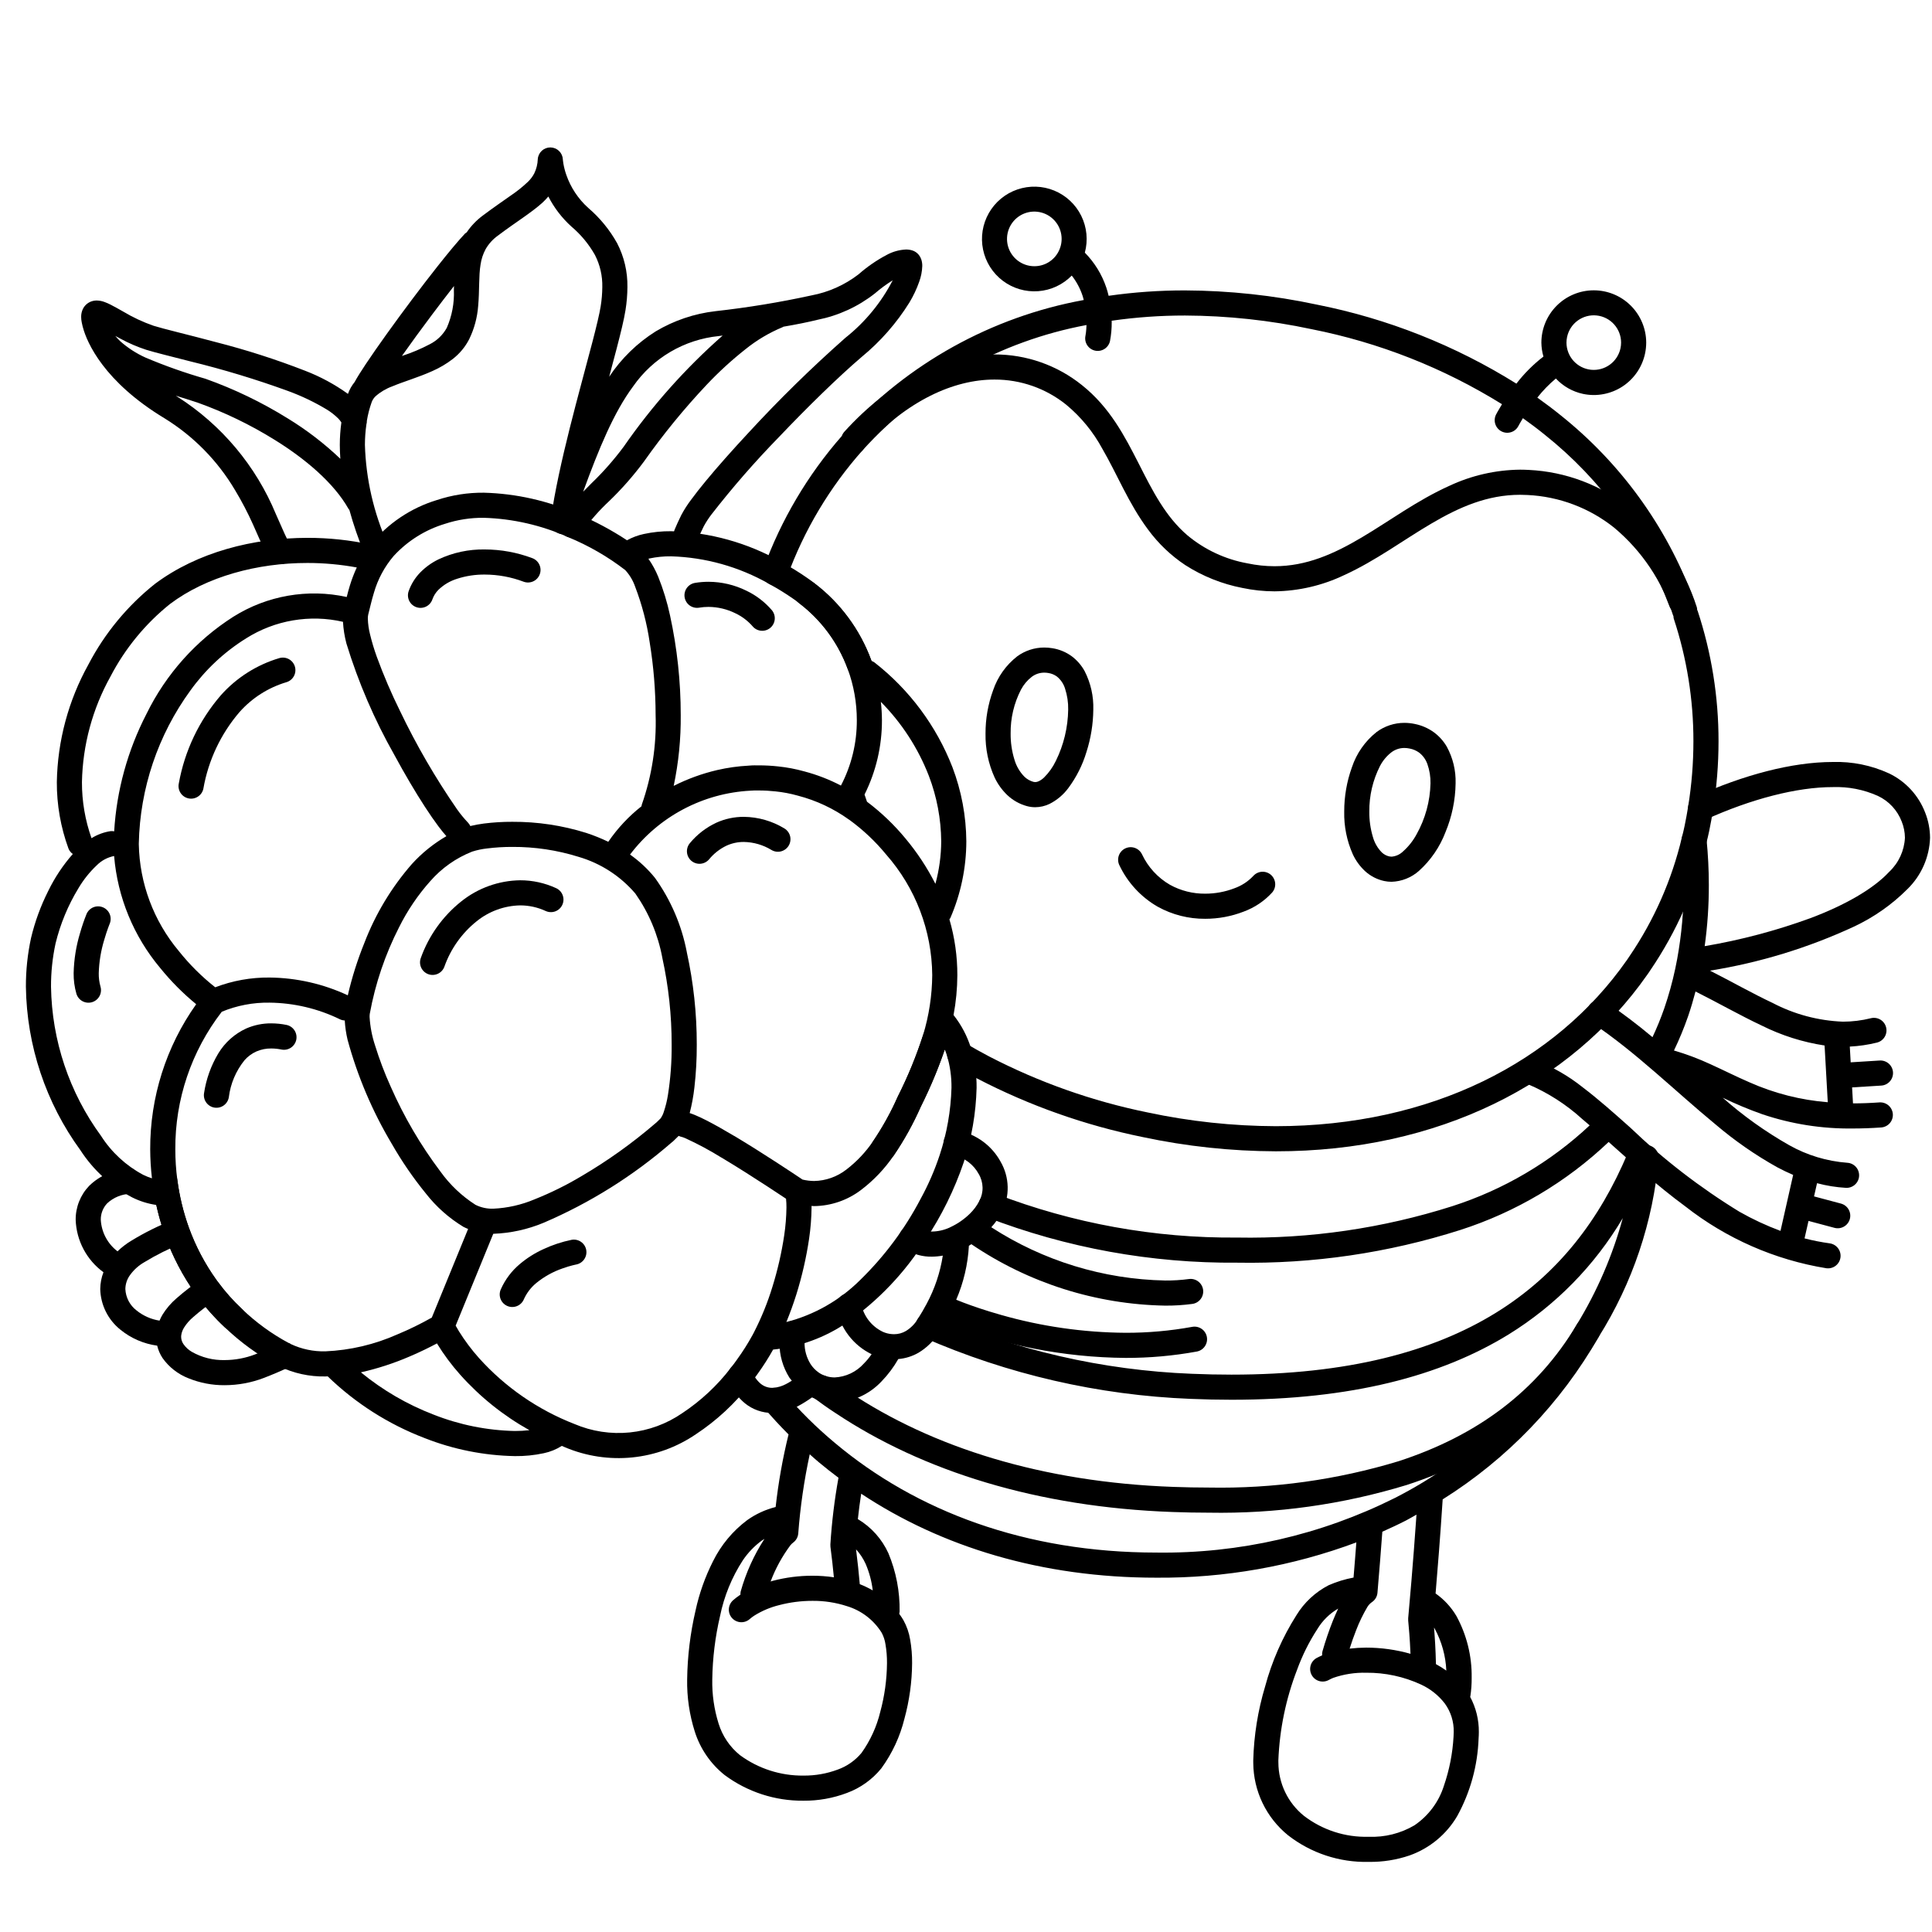 <svg width="200" height="200" viewBox="0 0 200 200" xmlns="http://www.w3.org/2000/svg"><g id="type=offer-personal, mode=dark"><g id="Layer 30"><path id="Vector" d="M92.535 119.595C93.61 118.01 94.54 116.33 95.313 114.577L95.309 114.585C96.394 112.433 97.309 110.199 98.044 107.904C98.142 107.574 98.106 107.218 97.942 106.915C97.778 106.611 97.501 106.385 97.17 106.287C96.84 106.188 96.484 106.225 96.181 106.388C95.877 106.552 95.652 106.83 95.553 107.16C94.851 109.338 93.98 111.457 92.947 113.499L92.944 113.507C92.236 115.114 91.385 116.655 90.401 118.109C90.304 118.25 90.235 118.408 90.198 118.574C90.162 118.741 90.158 118.913 90.188 119.081C90.218 119.25 90.281 119.41 90.373 119.554C90.465 119.698 90.585 119.822 90.725 119.919C90.865 120.017 91.023 120.086 91.19 120.123C91.357 120.159 91.529 120.162 91.697 120.132C91.865 120.102 92.026 120.039 92.169 119.947C92.313 119.855 92.437 119.736 92.535 119.596L92.535 119.595Z"/><path id="Vector_2" d="M165.003 136.634C164.855 136.549 164.692 136.495 164.523 136.473C164.353 136.451 164.181 136.463 164.017 136.508C163.852 136.553 163.697 136.63 163.562 136.734C163.427 136.838 163.314 136.968 163.229 137.117L163.229 137.116C158.833 144.812 152.283 151.054 144.385 155.075C136.728 158.902 128.267 160.838 119.708 160.722C106.162 160.719 94.852 156.44 86.434 149.376L86.43 149.373C84.516 147.776 82.742 146.019 81.127 144.12C80.903 143.859 80.585 143.698 80.242 143.671C79.9 143.644 79.56 143.755 79.299 143.978C79.037 144.2 78.874 144.518 78.846 144.861C78.818 145.203 78.927 145.543 79.148 145.806C79.939 146.734 80.766 147.629 81.63 148.493C81.022 150.965 80.576 153.475 80.294 156.005C79.237 156.271 78.24 156.731 77.352 157.362C75.853 158.484 74.639 159.944 73.81 161.623C72.99 163.243 72.381 164.962 71.999 166.738C71.456 169.072 71.166 171.458 71.134 173.854C71.103 175.686 71.37 177.511 71.925 179.257C72.485 181.028 73.56 182.592 75.011 183.75C77.369 185.502 80.235 186.436 83.172 186.409C84.713 186.422 86.244 186.148 87.685 185.602C89.073 185.089 90.297 184.213 91.231 183.065C92.358 181.518 93.173 179.767 93.63 177.908C94.14 176.039 94.406 174.111 94.421 172.173C94.428 171.357 94.361 170.542 94.22 169.738C94.106 169.025 93.867 168.338 93.515 167.707C93.382 167.481 93.237 167.267 93.088 167.061C93.108 166.988 93.121 166.914 93.128 166.839L93.128 166.839C93.162 164.762 92.766 162.7 91.964 160.784C91.294 159.314 90.192 158.084 88.805 157.257C88.906 156.34 89.019 155.455 89.15 154.629C97.448 160.123 107.81 163.325 119.708 163.322C126.773 163.376 133.789 162.137 140.409 159.668C140.364 160.257 140.319 160.824 140.276 161.366C140.221 162.064 140.169 162.712 140.118 163.309C139.233 163.474 138.369 163.74 137.544 164.102L137.537 164.105C136.167 164.813 135.017 165.882 134.211 167.198C132.759 169.486 131.663 171.981 130.96 174.599C130.216 177.078 129.804 179.645 129.736 182.232C129.736 182.325 129.736 182.422 129.738 182.525V182.516C129.75 183.949 130.079 185.362 130.701 186.653C131.322 187.944 132.222 189.082 133.335 189.985C135.714 191.838 138.661 192.812 141.676 192.742L141.709 192.742H141.712V192.742C143.143 192.761 144.567 192.535 145.922 192.073C147.993 191.338 149.739 189.895 150.85 187.999C152.209 185.529 152.967 182.775 153.064 179.958C153.081 179.731 153.089 179.509 153.089 179.29C153.099 178.025 152.79 176.776 152.191 175.661C152.195 175.645 152.206 175.633 152.209 175.616L152.208 175.616C152.306 174.972 152.353 174.32 152.347 173.668C152.378 171.44 151.833 169.242 150.766 167.286C150.222 166.364 149.487 165.569 148.611 164.955C148.813 162.579 149.095 159.059 149.346 155.214C156.026 151.025 161.569 145.252 165.486 138.408C165.571 138.26 165.625 138.097 165.647 137.927C165.669 137.758 165.657 137.586 165.612 137.421C165.567 137.257 165.49 137.102 165.386 136.967C165.282 136.832 165.152 136.719 165.003 136.634ZM91.121 177.225C90.753 178.747 90.096 180.184 89.186 181.458L89.184 181.461C88.537 182.242 87.692 182.836 86.737 183.181C85.598 183.608 84.389 183.821 83.172 183.809C80.812 183.834 78.507 183.092 76.604 181.695C75.555 180.849 74.783 179.708 74.387 178.42C73.924 176.943 73.704 175.401 73.734 173.854C73.766 171.649 74.035 169.454 74.536 167.306C74.954 165.245 75.756 163.281 76.901 161.517C77.433 160.73 78.096 160.04 78.862 159.478C78.951 159.415 79.045 159.362 79.137 159.303C78.046 160.983 77.217 162.818 76.676 164.747C76.652 164.857 76.643 164.969 76.649 165.081C76.638 165.089 76.625 165.095 76.614 165.102L76.607 165.107C76.354 165.276 76.112 165.461 75.883 165.662C75.756 165.776 75.652 165.913 75.578 166.067C75.503 166.221 75.46 166.387 75.45 166.558C75.441 166.728 75.464 166.899 75.52 167.06C75.577 167.222 75.664 167.37 75.778 167.498C75.891 167.625 76.029 167.729 76.183 167.803C76.336 167.877 76.503 167.921 76.674 167.931C76.844 167.94 77.015 167.916 77.176 167.86C77.337 167.804 77.486 167.717 77.613 167.603C77.756 167.479 77.907 167.365 78.065 167.261C78.865 166.757 79.741 166.386 80.659 166.161C81.782 165.867 82.938 165.719 84.098 165.719C85.308 165.707 86.511 165.891 87.662 166.264C89.165 166.713 90.451 167.698 91.278 169.032L91.281 169.038C91.473 169.405 91.603 169.802 91.663 170.212C91.775 170.86 91.827 171.516 91.821 172.173C91.805 173.88 91.57 175.578 91.121 177.225ZM90.347 164.636C89.916 164.389 89.467 164.174 89.004 163.992C88.908 162.853 88.775 161.643 88.618 160.388C89.022 160.83 89.355 161.333 89.605 161.877C89.984 162.756 90.234 163.685 90.347 164.636ZM85.96 159.878L85.968 160.132C86.113 161.235 86.226 162.275 86.323 163.281C85.587 163.172 84.843 163.118 84.098 163.119C82.713 163.118 81.333 163.296 79.992 163.648C79.918 163.668 79.848 163.693 79.774 163.714C80.277 162.375 80.967 161.113 81.822 159.966C81.914 159.852 82.02 159.751 82.138 159.664C82.281 159.553 82.399 159.413 82.484 159.254C82.57 159.095 82.621 158.92 82.635 158.74C82.843 155.986 83.24 153.25 83.823 150.55C84.135 150.825 84.444 151.102 84.764 151.369C85.424 151.923 86.106 152.456 86.799 152.976C86.386 155.259 86.106 157.563 85.96 159.878H85.96ZM150.471 179.768C150.375 181.506 150.038 183.224 149.471 184.87C148.944 186.539 147.867 187.98 146.416 188.96C144.991 189.797 143.356 190.207 141.705 190.142L141.677 190.142C139.264 190.211 136.901 189.446 134.986 187.977C134.162 187.313 133.497 186.475 133.039 185.522C132.581 184.569 132.341 183.525 132.338 182.468V182.458L132.335 182.232C132.461 179.021 133.115 175.852 134.273 172.854C134.808 171.38 135.509 169.972 136.363 168.657C136.894 167.774 137.639 167.038 138.529 166.519C138.335 166.932 138.149 167.354 137.971 167.797L137.97 167.8C137.581 168.777 137.218 169.841 136.9 170.948C136.866 171.084 136.855 171.225 136.866 171.364C136.669 171.451 136.472 171.538 136.298 171.635C136.148 171.718 136.016 171.829 135.909 171.963C135.802 172.096 135.723 172.25 135.676 172.414C135.629 172.578 135.614 172.75 135.633 172.92C135.653 173.09 135.705 173.254 135.788 173.404C135.871 173.554 135.983 173.685 136.117 173.792C136.25 173.898 136.404 173.977 136.568 174.024C136.733 174.071 136.905 174.085 137.075 174.065C137.245 174.046 137.409 173.993 137.558 173.909C137.708 173.827 137.862 173.754 138.02 173.69C139.114 173.312 140.267 173.133 141.424 173.161C143.387 173.143 145.329 173.562 147.111 174.387L147.114 174.389C148.079 174.834 148.921 175.507 149.569 176.349C150.188 177.203 150.511 178.236 150.489 179.29C150.489 179.445 150.483 179.604 150.471 179.768H150.471ZM149.723 172.94C149.379 172.695 149.02 172.471 148.648 172.27C148.617 170.758 148.528 169.42 148.452 168.492C148.47 168.522 148.493 168.55 148.511 168.58C149.243 169.922 149.657 171.413 149.723 172.94H149.723ZM145.775 167.515L145.776 167.764C145.832 168.323 145.948 169.613 146.014 171.2C144.52 170.777 142.976 170.562 141.424 170.561C140.852 170.564 140.281 170.599 139.713 170.665C139.926 170.002 140.149 169.356 140.385 168.763C140.707 167.925 141.098 167.116 141.555 166.344C141.679 166.145 141.842 165.974 142.036 165.842C142.195 165.733 142.327 165.59 142.424 165.424C142.52 165.258 142.579 165.072 142.595 164.881C142.674 163.962 142.767 162.843 142.868 161.571C142.942 160.643 143.02 159.624 143.098 158.563C143.936 158.189 144.765 157.803 145.572 157.388C145.935 157.202 146.277 156.989 146.634 156.795C146.27 162.043 145.877 166.407 145.775 167.515H145.775Z"/><path id="Vector_3" d="M84.766 151.371L84.764 151.369L84.762 151.368L84.766 151.371Z"/><path id="Vector_4" d="M93.514 167.706L93.515 167.708L93.518 167.712L93.514 167.706Z"/><path id="Vector_5" d="M91.233 183.064L91.231 183.065L91.231 183.067L91.233 183.064Z"/><path id="Vector_6" d="M165.475 138.427C169.002 132.827 171.138 126.465 171.706 119.872C171.716 119.527 171.589 119.192 171.352 118.942C171.116 118.691 170.79 118.544 170.445 118.534C169.724 118.62 169.045 118.919 168.494 119.392C165.596 126.253 161.314 131.918 154.806 135.928C148.297 139.934 139.489 142.301 127.486 142.302C126.154 142.302 124.783 142.273 123.373 142.214C114.149 141.852 105.074 139.765 96.618 136.061C96.462 135.992 96.293 135.954 96.121 135.95C95.95 135.946 95.78 135.976 95.62 136.038C95.46 136.101 95.314 136.194 95.191 136.312C95.067 136.431 94.969 136.573 94.9 136.73C94.832 136.887 94.795 137.056 94.792 137.228C94.789 137.399 94.82 137.569 94.883 137.729C94.946 137.888 95.04 138.033 95.16 138.156C95.279 138.279 95.422 138.377 95.579 138.445C104.329 142.277 113.719 144.436 123.264 144.811C124.71 144.872 126.117 144.902 127.486 144.902C139.82 144.903 149.145 142.465 156.169 138.142C161.026 135.144 165.082 131.011 167.989 126.098C166.934 129.966 165.339 133.665 163.248 137.086L163.241 137.098C159.086 144.068 152.872 148.623 144.807 151.256C138.434 153.193 131.797 154.117 125.137 153.992C123.936 153.992 122.716 153.969 121.477 153.923C107.927 153.441 96.506 149.845 87.88 144.081L87.866 144.071C87.16 143.614 86.472 143.12 85.792 142.617C85.654 142.515 85.499 142.442 85.333 142.401C85.167 142.359 84.995 142.351 84.826 142.377C84.657 142.402 84.495 142.46 84.349 142.548C84.203 142.636 84.075 142.752 83.974 142.889C83.872 143.026 83.799 143.182 83.757 143.348C83.716 143.514 83.708 143.686 83.733 143.855C83.758 144.023 83.817 144.186 83.905 144.332C83.993 144.478 84.109 144.606 84.246 144.707L84.246 144.707C84.941 145.222 85.668 145.744 86.436 146.243L86.436 146.243L86.445 146.248L86.451 146.253V146.252C95.544 152.323 107.438 156.024 121.382 156.522C122.651 156.568 123.903 156.592 125.137 156.592C132.071 156.717 138.98 155.751 145.613 153.728C154.141 150.962 160.985 145.982 165.468 138.439L165.47 138.437L165.476 138.427L165.475 138.427Z"/><path id="Vector_7" d="M197.476 92.019C198.904 90.618 199.735 88.72 199.798 86.72C199.792 85.827 199.62 84.942 199.29 84.112C198.607 82.336 197.272 80.889 195.557 80.065C193.734 79.227 191.741 78.821 189.736 78.88C185.473 78.886 180.458 80.235 175.512 82.468C175.356 82.538 175.216 82.638 175.099 82.763C174.982 82.888 174.891 83.034 174.831 83.194C174.77 83.354 174.742 83.524 174.747 83.695C174.753 83.865 174.792 84.033 174.862 84.189C174.933 84.345 175.033 84.485 175.158 84.602C175.283 84.718 175.429 84.809 175.589 84.87C175.749 84.93 175.919 84.958 176.09 84.952C176.261 84.947 176.429 84.907 176.584 84.837L176.584 84.837C181.273 82.709 186.027 81.474 189.736 81.48C191.338 81.423 192.931 81.735 194.394 82.39C195.532 82.923 196.418 83.877 196.866 85.05C197.08 85.582 197.192 86.148 197.198 86.72C197.134 88.061 196.552 89.325 195.575 90.245C193.929 92.023 190.983 93.709 187.383 95.058C183.839 96.349 180.186 97.315 176.468 97.946C176.759 95.847 176.902 93.731 176.898 91.612C176.898 90.037 176.815 88.465 176.662 86.887C176.646 86.717 176.596 86.552 176.516 86.401C176.435 86.251 176.326 86.118 176.194 86.009C176.063 85.901 175.911 85.819 175.747 85.769C175.584 85.72 175.413 85.702 175.243 85.719C175.073 85.735 174.908 85.785 174.757 85.865C174.607 85.946 174.473 86.055 174.365 86.187C174.256 86.319 174.175 86.47 174.125 86.634C174.075 86.797 174.058 86.968 174.075 87.138L174.074 87.138C174.22 88.64 174.298 90.127 174.298 91.612C174.309 94.184 174.082 96.752 173.62 99.283L173.619 99.285C173.557 99.623 173.49 99.956 173.42 100.286C173.126 101.669 172.748 103.032 172.289 104.369L172.288 104.372C171.933 105.391 171.525 106.391 171.066 107.367C169.538 106.083 167.946 104.877 166.297 103.753C166.01 103.561 165.659 103.491 165.321 103.557C164.983 103.624 164.685 103.822 164.493 104.109C164.301 104.395 164.23 104.746 164.297 105.084C164.364 105.423 164.562 105.721 164.848 105.913L164.848 105.913C169.329 108.913 173.417 112.962 177.58 116.39C179.567 118.083 181.716 119.576 183.997 120.845C184.532 121.13 185.076 121.39 185.627 121.627L184.317 127.421C182.85 126.875 181.43 126.214 180.07 125.442C175.998 122.95 172.206 120.027 168.76 116.723C167.069 115.215 165.453 113.779 163.853 112.567C162.389 111.393 160.753 110.451 159.003 109.773C158.678 109.661 158.322 109.681 158.012 109.831C157.702 109.98 157.464 110.247 157.351 110.571C157.237 110.896 157.256 111.252 157.404 111.562C157.553 111.872 157.818 112.111 158.142 112.226C160.219 113.103 162.132 114.328 163.798 115.847C164.05 116.056 164.307 116.279 164.563 116.498C160.498 120.306 155.638 123.164 150.334 124.866C143.142 127.152 135.624 128.249 128.078 128.112C119.537 128.186 111.058 126.649 103.085 123.584C102.933 123.524 102.771 123.493 102.608 123.493H102.598C102.295 123.492 102.001 123.597 101.767 123.791C101.534 123.984 101.375 124.253 101.32 124.551C101.264 124.849 101.315 125.157 101.463 125.422C101.611 125.686 101.848 125.89 102.131 125.999L102.13 126.002C110.407 129.188 119.21 130.786 128.078 130.712C135.909 130.849 143.709 129.706 151.171 127.327C156.909 125.482 162.157 122.368 166.526 118.216C168.912 120.34 171.519 122.718 174.458 124.882C178.707 128.216 183.73 130.42 189.061 131.288C189.402 131.334 189.748 131.243 190.022 131.035C190.296 130.827 190.477 130.518 190.524 130.177C190.571 129.836 190.481 129.49 190.273 129.216C190.065 128.941 189.757 128.76 189.416 128.712C188.537 128.59 187.666 128.418 186.806 128.198L187.216 126.389L189.903 127.106C190.068 127.15 190.24 127.161 190.41 127.139C190.579 127.116 190.742 127.061 190.89 126.975C191.038 126.89 191.168 126.776 191.272 126.64C191.376 126.505 191.452 126.35 191.496 126.185C191.54 126.02 191.551 125.848 191.528 125.678C191.506 125.509 191.45 125.346 191.364 125.198C191.279 125.05 191.165 124.921 191.029 124.817C190.893 124.713 190.739 124.637 190.573 124.593L187.789 123.851L188.099 122.483C189.075 122.745 190.075 122.906 191.084 122.965C191.428 122.984 191.766 122.865 192.023 122.635C192.28 122.405 192.435 122.082 192.453 121.738C192.472 121.394 192.354 121.056 192.124 120.8C191.894 120.543 191.571 120.388 191.227 120.369C189.114 120.21 187.062 119.589 185.217 118.549C182.758 117.155 180.452 115.508 178.336 113.634C179.668 114.281 181.035 114.852 182.43 115.345C185.453 116.365 188.628 116.864 191.818 116.821C192.741 116.821 193.715 116.787 194.747 116.714C195.09 116.688 195.408 116.527 195.633 116.267C195.857 116.007 195.97 115.669 195.946 115.326C195.921 114.983 195.762 114.664 195.504 114.438C195.245 114.212 194.907 114.098 194.564 114.12C193.59 114.189 192.679 114.221 191.821 114.221L191.728 112.568L194.737 112.38C194.908 112.371 195.076 112.328 195.23 112.253C195.385 112.179 195.523 112.074 195.637 111.946C195.751 111.818 195.838 111.668 195.894 111.506C195.95 111.344 195.973 111.172 195.963 111.001C195.952 110.83 195.908 110.662 195.832 110.509C195.756 110.355 195.651 110.217 195.522 110.104C195.393 109.991 195.242 109.905 195.08 109.85C194.917 109.795 194.745 109.773 194.574 109.785L191.582 109.972L191.491 108.342C192.438 108.295 193.379 108.157 194.3 107.929C194.635 107.846 194.923 107.634 195.101 107.339C195.279 107.044 195.333 106.69 195.25 106.355C195.168 106.02 194.956 105.732 194.66 105.554C194.365 105.376 194.011 105.322 193.677 105.405C192.731 105.642 191.759 105.762 190.784 105.763C188.236 105.666 185.743 105.002 183.486 103.817C181.442 102.859 179.317 101.648 177.016 100.481C182.163 99.655 187.172 98.124 191.902 95.932C193.975 94.964 195.861 93.639 197.476 92.019ZM188.88 108.23L189.21 114.103C186.413 113.88 183.674 113.183 181.11 112.043C179.726 111.445 178.425 110.784 177.054 110.162C175.836 109.598 174.577 109.125 173.288 108.748C173.841 107.599 174.328 106.42 174.747 105.216C175.036 104.376 175.288 103.514 175.519 102.64C177.86 103.812 180.098 105.096 182.38 106.17C184.426 107.191 186.62 107.886 188.88 108.23V108.23Z"/><path id="Vector_8" d="M174.748 105.214L174.747 105.216V105.217L174.748 105.214Z"/><path id="Vector_9" d="M159.678 34.356V34.355L159.679 34.352L159.678 34.356Z"/><path id="Vector_10" d="M175.25 61.838C172.47 54.431 167.736 47.915 161.55 42.982C160.777 42.356 159.972 41.75 159.144 41.16C159.714 40.437 160.357 39.775 161.063 39.184C161.816 39.991 162.798 40.547 163.878 40.777C164.575 40.923 165.294 40.931 165.995 40.799C166.695 40.667 167.362 40.399 167.959 40.009C168.555 39.619 169.069 39.115 169.47 38.527C169.872 37.938 170.153 37.276 170.299 36.578L170.299 36.577C170.376 36.21 170.414 35.837 170.415 35.462C170.41 34.026 169.835 32.65 168.817 31.636C167.799 30.622 166.421 30.053 164.984 30.054C163.547 30.055 162.17 30.626 161.153 31.642C160.137 32.657 159.564 34.034 159.562 35.471C159.568 35.959 159.64 36.444 159.777 36.912C158.726 37.72 157.784 38.662 156.976 39.714C150.639 35.755 143.635 32.981 136.305 31.53C131.824 30.573 127.256 30.082 122.674 30.063C120.027 30.06 117.384 30.246 114.764 30.621C114.697 30.343 114.623 30.063 114.527 29.776C114.071 28.415 113.31 27.177 112.303 26.154C112.646 24.882 112.515 23.528 111.933 22.346C111.351 21.164 110.358 20.235 109.14 19.732C107.922 19.229 106.562 19.188 105.316 19.615C104.069 20.042 103.021 20.909 102.368 22.053C101.714 23.198 101.5 24.541 101.765 25.831C102.031 27.122 102.757 28.272 103.809 29.065C104.861 29.859 106.166 30.242 107.48 30.143C108.794 30.044 110.027 29.469 110.948 28.527C111.435 29.149 111.811 29.85 112.061 30.599C112.113 30.753 112.149 30.905 112.189 31.057C102.635 32.802 93.921 37.645 87.395 44.839C87.281 44.966 87.193 45.114 87.137 45.276C87.08 45.437 87.056 45.607 87.066 45.778C87.075 45.948 87.118 46.115 87.192 46.269C87.266 46.423 87.37 46.561 87.497 46.675C87.624 46.788 87.772 46.876 87.934 46.933C88.095 46.989 88.265 47.013 88.436 47.004C88.606 46.994 88.773 46.951 88.927 46.877C89.081 46.803 89.219 46.7 89.333 46.573L89.332 46.572C95.427 39.852 103.555 35.312 112.473 33.647C112.462 33.946 112.443 34.214 112.42 34.4C112.404 34.527 112.389 34.624 112.378 34.685L112.367 34.749L112.364 34.759L112.366 34.759C112.295 35.096 112.36 35.446 112.547 35.735C112.734 36.023 113.028 36.225 113.364 36.298C113.7 36.37 114.051 36.306 114.34 36.12C114.629 35.934 114.833 35.641 114.907 35.305C115.031 34.65 115.091 33.983 115.084 33.316C115.084 33.281 115.081 33.239 115.08 33.202C117.595 32.841 120.133 32.661 122.674 32.663C127.077 32.682 131.466 33.155 135.772 34.075C142.758 35.455 149.437 38.087 155.486 41.844C155.104 42.465 154.889 42.878 154.876 42.901C154.798 43.053 154.75 43.218 154.735 43.389C154.72 43.559 154.739 43.73 154.791 43.893C154.843 44.056 154.926 44.207 155.036 44.337C155.146 44.468 155.28 44.576 155.432 44.654C155.584 44.733 155.749 44.781 155.919 44.796C156.09 44.81 156.261 44.791 156.424 44.739C156.587 44.688 156.738 44.605 156.868 44.495C156.999 44.384 157.106 44.25 157.185 44.098L157.187 44.093C157.21 44.048 157.376 43.74 157.651 43.289C158.43 43.845 159.187 44.414 159.914 45.003C165.737 49.641 170.194 55.771 172.811 62.741C172.931 63.064 173.174 63.327 173.488 63.471C173.801 63.615 174.159 63.629 174.482 63.509C174.805 63.389 175.068 63.146 175.212 62.833C175.356 62.519 175.37 62.162 175.25 61.838L175.25 61.838ZM162.222 34.892L162.223 34.888C162.366 34.204 162.758 33.598 163.322 33.186C163.886 32.774 164.583 32.585 165.278 32.657C165.973 32.728 166.616 33.054 167.085 33.572C167.553 34.091 167.813 34.764 167.815 35.462C167.815 35.659 167.794 35.855 167.754 36.047C167.61 36.731 167.218 37.337 166.654 37.748C166.09 38.16 165.393 38.348 164.698 38.277C164.003 38.205 163.36 37.879 162.891 37.361C162.423 36.843 162.163 36.169 162.161 35.471C162.161 35.276 162.182 35.082 162.222 34.892ZM107.07 27.558C106.453 27.558 105.853 27.355 105.361 26.982C104.87 26.608 104.514 26.084 104.348 25.489C104.183 24.894 104.217 24.261 104.445 23.687C104.673 23.113 105.082 22.63 105.611 22.311C106.139 21.992 106.758 21.854 107.372 21.92C107.986 21.985 108.561 22.25 109.011 22.673C109.46 23.096 109.759 23.655 109.861 24.264C109.963 24.873 109.862 25.499 109.575 26.046C109.338 26.504 108.978 26.888 108.536 27.155C108.094 27.422 107.587 27.561 107.07 27.558Z"/><path id="Vector_11" d="M175.733 63.215C175.724 63.188 175.703 63.17 175.692 63.144C175.69 63.047 175.677 62.951 175.653 62.857L175.653 62.857C174.366 58.853 171.967 55.299 168.737 52.606C165.751 50.217 162.087 48.831 158.268 48.646C157.963 48.629 157.662 48.621 157.364 48.62C154.827 48.647 152.326 49.218 150.03 50.296C146.72 51.785 143.851 53.929 140.966 55.635C138.074 57.35 135.232 58.616 131.94 58.615C131.001 58.613 130.065 58.514 129.146 58.319C126.851 57.907 124.704 56.904 122.914 55.411C120.66 53.479 119.321 50.835 117.883 47.998C116.444 45.181 114.896 42.166 111.994 39.861C109.43 37.803 106.239 36.685 102.951 36.692C97.724 36.696 92.208 39.392 87.406 44.694C87.291 44.822 87.202 44.97 87.145 45.132C83.611 49.163 80.858 53.818 79.027 58.857C78.974 58.999 78.948 59.15 78.948 59.302V59.312C78.946 59.618 79.053 59.915 79.25 60.15C79.446 60.384 79.72 60.542 80.021 60.593C80.323 60.645 80.633 60.589 80.897 60.433C81.16 60.278 81.36 60.034 81.461 59.745L81.469 59.748C83.228 54.896 85.897 50.424 89.332 46.572C89.418 46.468 89.487 46.35 89.537 46.224C93.927 41.473 98.711 39.289 102.951 39.292C105.653 39.284 108.275 40.204 110.379 41.9C111.903 43.165 113.17 44.711 114.112 46.453C115.636 49.065 116.817 52.097 118.846 54.82C119.906 56.263 121.21 57.509 122.701 58.5C124.504 59.655 126.511 60.458 128.614 60.864C129.707 61.095 130.822 61.213 131.94 61.215C134.436 61.186 136.895 60.613 139.148 59.537C142.412 58.048 145.265 55.907 148.169 54.203C151.079 52.49 153.974 51.221 157.364 51.221C157.613 51.221 157.866 51.228 158.123 51.242C161.402 51.396 164.548 52.584 167.111 54.636C169.959 57.022 172.07 60.169 173.197 63.709C173.205 63.733 173.224 63.748 173.233 63.771C173.235 63.859 173.245 63.948 173.265 64.034L173.265 64.034C174.62 68.135 175.308 72.426 175.302 76.745C175.3 78.99 175.121 81.23 174.764 83.446L174.764 83.45C174.658 84.123 174.532 84.792 174.395 85.47C174.309 85.878 174.214 86.288 174.11 86.685L174.104 86.709C173.065 91.087 171.235 95.239 168.704 98.959L168.674 99.005C168.586 99.146 168.511 99.258 168.421 99.379L168.393 99.416C161.024 109.939 148.175 116.575 132.072 116.583C127.612 116.567 123.166 116.09 118.805 115.16C113.1 113.998 107.583 112.05 102.413 109.372L102.411 109.371C101.593 108.942 100.791 108.492 100.006 108.031C99.859 107.944 99.696 107.887 99.527 107.863C99.357 107.839 99.185 107.849 99.019 107.892C98.854 107.935 98.698 108.01 98.562 108.113C98.426 108.216 98.311 108.345 98.224 108.492C98.138 108.64 98.081 108.803 98.058 108.972C98.034 109.141 98.044 109.314 98.088 109.479C98.131 109.645 98.206 109.8 98.31 109.936C98.413 110.072 98.542 110.187 98.69 110.273C99.504 110.751 100.343 111.222 101.204 111.673L101.202 111.672C106.585 114.463 112.329 116.493 118.271 117.704C122.808 118.671 127.433 119.167 132.072 119.183C148.865 119.191 162.597 112.21 170.495 100.944L170.496 100.945L170.504 100.932L170.523 100.907L170.522 100.906C170.646 100.739 170.753 100.579 170.85 100.424L170.851 100.425C173.555 96.45 175.512 92.016 176.626 87.34H176.626L176.629 87.328L176.632 87.315L176.632 87.315C176.745 86.882 176.848 86.439 176.941 85.998L176.942 85.99C177.084 85.288 177.217 84.58 177.332 83.855C177.71 81.504 177.9 79.127 177.902 76.745C177.908 72.148 177.176 67.58 175.733 63.215Z"/><path id="Vector_12" d="M90.2 68.369C89.04 65.192 86.992 62.416 84.299 60.37C84.164 60.265 84.009 60.188 83.844 60.144C83.678 60.099 83.506 60.087 83.336 60.109C83.166 60.131 83.002 60.186 82.854 60.272C82.705 60.358 82.575 60.472 82.471 60.608C82.367 60.744 82.291 60.899 82.247 61.064C82.203 61.23 82.192 61.403 82.215 61.572C82.238 61.742 82.294 61.906 82.38 62.053C82.467 62.201 82.582 62.331 82.718 62.434C85.017 64.178 86.766 66.546 87.756 69.256C87.874 69.58 88.116 69.843 88.428 69.988C88.74 70.134 89.097 70.149 89.421 70.032C89.745 69.914 90.008 69.673 90.154 69.361C90.301 69.05 90.317 68.693 90.2 68.369L90.2 68.369Z"/><path id="Vector_13" d="M149.767 77.288C149.426 76.704 148.969 76.197 148.424 75.798C147.839 75.377 147.171 75.087 146.464 74.945C146.106 74.869 145.742 74.83 145.376 74.83C144.338 74.83 143.328 75.165 142.496 75.785C141.313 76.725 140.429 77.989 139.952 79.423C139.419 80.897 139.149 82.454 139.153 84.022C139.121 85.538 139.424 87.043 140.04 88.43C140.344 89.087 140.774 89.68 141.304 90.174C141.859 90.685 142.54 91.038 143.277 91.199L143.279 91.2C143.533 91.254 143.791 91.282 144.051 91.282C145.1 91.25 146.104 90.851 146.888 90.154C148.108 89.056 149.049 87.683 149.633 86.15C150.302 84.547 150.659 82.832 150.683 81.095C150.722 79.767 150.405 78.453 149.767 77.288ZM146.633 86.385C146.272 87.052 145.797 87.649 145.229 88.152C144.91 88.46 144.493 88.647 144.051 88.682L143.826 88.658C143.536 88.594 143.268 88.453 143.052 88.25C142.605 87.797 142.283 87.237 142.116 86.623C141.865 85.779 141.742 84.902 141.752 84.022C141.734 82.381 142.113 80.76 142.857 79.297C143.142 78.748 143.542 78.266 144.03 77.884C144.417 77.589 144.89 77.429 145.376 77.43C145.562 77.43 145.748 77.451 145.931 77.49C146.278 77.556 146.607 77.696 146.896 77.901C147.297 78.207 147.599 78.625 147.764 79.103C147.989 79.743 148.097 80.417 148.084 81.095C148.042 82.951 147.543 84.768 146.633 86.385Z"/><path id="Vector_14" d="M110.948 67.937C110.356 67.504 109.669 67.218 108.944 67.103C108.665 67.056 108.382 67.032 108.098 67.032C107.092 67.032 106.113 67.352 105.3 67.945C104.145 68.846 103.278 70.065 102.808 71.452C102.282 72.889 102.016 74.407 102.021 75.937C101.993 77.503 102.313 79.056 102.96 80.482C103.283 81.167 103.729 81.786 104.276 82.309C104.847 82.847 105.54 83.238 106.296 83.446L106.297 83.446C106.58 83.523 106.871 83.563 107.163 83.563C107.672 83.56 108.175 83.445 108.635 83.226C109.406 82.839 110.076 82.277 110.59 81.584C111.431 80.455 112.068 79.188 112.472 77.839C112.926 76.423 113.164 74.947 113.178 73.46C113.22 72.081 112.913 70.715 112.287 69.486C111.957 68.88 111.501 68.352 110.948 67.937ZM109.303 78.763C108.997 79.404 108.583 79.989 108.079 80.489C107.919 80.643 107.736 80.771 107.538 80.869C107.421 80.928 107.293 80.96 107.163 80.963L106.982 80.938C106.632 80.841 106.313 80.66 106.051 80.409C105.56 79.909 105.202 79.295 105.01 78.621C104.743 77.752 104.612 76.847 104.621 75.937C104.599 74.356 104.968 72.794 105.693 71.389C105.967 70.87 106.351 70.415 106.817 70.057C107.187 69.78 107.636 69.631 108.098 69.632C108.238 69.632 108.377 69.644 108.514 69.668C108.835 69.714 109.14 69.838 109.403 70.028C109.806 70.352 110.102 70.788 110.253 71.282C110.483 71.985 110.593 72.721 110.578 73.46C110.552 75.3 110.116 77.112 109.303 78.763Z"/><path id="Vector_15" d="M115.882 89.577C116.737 91.376 118.12 92.872 119.848 93.864C121.352 94.696 123.046 95.126 124.765 95.113C126.122 95.114 127.468 94.864 128.734 94.374C129.867 93.96 130.884 93.279 131.697 92.388C131.808 92.258 131.893 92.108 131.946 91.945C131.999 91.783 132.019 91.612 132.006 91.442C131.993 91.272 131.946 91.106 131.869 90.954C131.792 90.801 131.685 90.666 131.556 90.555C131.426 90.444 131.276 90.359 131.113 90.306C130.951 90.253 130.78 90.233 130.61 90.246C130.44 90.259 130.274 90.306 130.121 90.383C129.969 90.46 129.834 90.567 129.723 90.696C129.184 91.262 128.521 91.692 127.785 91.954C126.821 92.324 125.797 92.514 124.765 92.513C123.493 92.526 122.239 92.211 121.124 91.599C119.85 90.864 118.834 89.755 118.212 88.423C118.136 88.27 118.031 88.134 117.902 88.021C117.774 87.909 117.624 87.823 117.463 87.769C117.301 87.714 117.13 87.692 116.96 87.703C116.789 87.715 116.623 87.76 116.47 87.835C116.317 87.911 116.18 88.016 116.068 88.145C115.956 88.273 115.87 88.423 115.815 88.584C115.761 88.746 115.739 88.917 115.75 89.087C115.761 89.258 115.806 89.424 115.882 89.577L115.882 89.577Z"/><path id="Vector_16" d="M15.779 122.47C16.021 124.344 16.466 126.186 17.106 127.963L17.108 127.967C17.881 130.102 18.942 132.122 20.262 133.97C20.361 134.109 20.487 134.226 20.632 134.317C20.777 134.407 20.938 134.467 21.107 134.495C21.275 134.523 21.447 134.517 21.614 134.479C21.78 134.44 21.937 134.369 22.076 134.269C22.214 134.17 22.332 134.044 22.422 133.899C22.512 133.754 22.573 133.592 22.601 133.424C22.629 133.256 22.623 133.083 22.584 132.917C22.545 132.751 22.474 132.594 22.375 132.455C21.193 130.799 20.242 128.99 19.55 127.076L19.552 127.08C18.976 125.48 18.576 123.821 18.357 122.134C18.31 121.795 18.131 121.487 17.858 121.279C17.585 121.071 17.242 120.979 16.902 121.024C16.561 121.068 16.253 121.245 16.042 121.516C15.832 121.787 15.738 122.13 15.779 122.47L15.779 122.47Z"/><path id="Vector_17" d="M25.042 135.499C24.143 134.66 23.323 133.74 22.594 132.749C22.493 132.61 22.365 132.493 22.219 132.403C22.072 132.314 21.91 132.255 21.74 132.228C21.57 132.202 21.397 132.21 21.23 132.251C21.064 132.293 20.907 132.366 20.769 132.468C20.631 132.571 20.515 132.699 20.426 132.846C20.338 132.994 20.28 133.157 20.256 133.327C20.231 133.497 20.24 133.67 20.283 133.836C20.326 134.002 20.401 134.159 20.504 134.296C21.329 135.416 22.256 136.457 23.274 137.405C23.399 137.521 23.546 137.612 23.706 137.671C23.866 137.731 24.036 137.758 24.207 137.752C24.378 137.745 24.546 137.706 24.701 137.634C24.856 137.563 24.996 137.462 25.112 137.337C25.228 137.212 25.318 137.065 25.378 136.905C25.437 136.744 25.464 136.574 25.458 136.404C25.451 136.233 25.412 136.065 25.34 135.91C25.269 135.755 25.168 135.615 25.043 135.499L25.042 135.499Z"/><path id="Vector_18" d="M13.626 128.42L13.63 128.417H13.631L13.626 128.42Z"/><path id="Vector_19" d="M18.278 134.398L18.279 134.397L18.28 134.395L18.278 134.398Z"/><path id="Vector_20" d="M28.954 139.115C28.152 139.493 27.301 139.861 26.401 140.209C25.398 140.594 24.334 140.792 23.261 140.795C22.066 140.825 20.885 140.528 19.847 139.936C19.51 139.737 19.219 139.468 18.994 139.147C18.838 138.926 18.754 138.664 18.751 138.393L18.759 138.257L18.761 138.237C18.798 137.951 18.898 137.676 19.052 137.432C19.309 137.024 19.627 136.659 19.996 136.348L19.999 136.346C20.717 135.715 21.476 135.132 22.272 134.602L21.548 133.522L20.824 132.442C19.933 133.036 19.083 133.689 18.279 134.396C17.706 134.885 17.213 135.461 16.818 136.102C16.703 136.298 16.601 136.501 16.514 136.711C15.642 136.575 14.821 136.211 14.135 135.656C13.792 135.394 13.51 135.06 13.31 134.677C13.11 134.294 12.997 133.872 12.977 133.441C12.984 132.925 13.149 132.425 13.451 132.007L13.455 132.001C13.854 131.445 14.369 130.983 14.965 130.648L14.97 130.645C16.193 129.901 17.476 129.261 18.806 128.731L18.328 127.522L18.861 126.336C18.703 126.265 18.532 126.226 18.358 126.222C18.185 126.218 18.012 126.249 17.851 126.313C16.387 126.895 14.976 127.599 13.63 128.417C13.1 128.732 12.608 129.108 12.165 129.536C11.659 129.151 11.243 128.662 10.944 128.102C10.646 127.542 10.472 126.923 10.434 126.289C10.426 125.971 10.481 125.654 10.597 125.357C10.712 125.06 10.884 124.788 11.105 124.558C11.755 123.96 12.598 123.615 13.481 123.586L13.479 123.569C13.802 123.544 14.103 123.399 14.323 123.162C14.543 122.926 14.666 122.615 14.668 122.292L13.358 120.992L13.234 120.998C11.736 121.083 10.319 121.704 9.24 122.747C8.325 123.697 7.819 124.97 7.834 126.289C7.873 127.35 8.152 128.389 8.65 129.326C9.148 130.264 9.853 131.076 10.71 131.702C10.495 132.257 10.383 132.846 10.377 133.441C10.396 134.251 10.592 135.048 10.953 135.775C11.313 136.501 11.828 137.14 12.461 137.646C13.554 138.539 14.873 139.112 16.271 139.301C16.38 139.756 16.567 140.189 16.824 140.58C17.494 141.529 18.429 142.259 19.512 142.679C20.702 143.163 21.976 143.406 23.261 143.395C24.652 143.392 26.032 143.135 27.332 142.637L27.337 142.635C28.297 142.263 29.205 141.871 30.062 141.468C30.282 141.364 30.47 141.199 30.602 140.994C30.733 140.789 30.805 140.55 30.808 140.306L28.954 139.115Z"/><path id="Vector_21" d="M28.692 141.337L28.729 141.356L28.93 141.456L29.509 140.292L28.955 139.116L29.509 140.292L30.088 139.128L29.888 139.028L29.309 140.192L29.925 139.047"/><path id="Vector_22" d="M48.569 35.117L48.568 35.118V35.12L48.569 35.117Z"/><path id="Vector_23" d="M36.024 40.767V40.766L36.025 40.763L36.024 40.767Z"/><path id="Vector_24" d="M95.374 26.866C95.319 26.696 95.234 26.537 95.124 26.396C94.947 26.171 94.705 26.004 94.431 25.92C94.221 25.858 94.002 25.827 93.783 25.829C93.078 25.862 92.39 26.057 91.772 26.398C90.732 26.95 89.761 27.621 88.877 28.399C87.45 29.498 85.784 30.244 84.014 30.578C80.727 31.296 77.404 31.841 74.059 32.213C71.876 32.465 69.77 33.177 67.882 34.302C65.961 35.509 64.318 37.11 63.062 38.999C63.339 37.963 63.602 36.979 63.835 36.085C64.268 34.421 64.6 33.069 64.752 32.103C64.879 31.316 64.945 30.52 64.95 29.722C64.977 28.143 64.612 26.582 63.887 25.179C63.113 23.791 62.098 22.551 60.89 21.518L60.892 21.52C59.859 20.59 59.078 19.413 58.623 18.1C58.487 17.71 58.384 17.309 58.315 16.902C58.292 16.76 58.279 16.651 58.273 16.584L58.267 16.515L58.267 16.514C58.255 16.181 58.115 15.866 57.877 15.633C57.639 15.4 57.32 15.267 56.987 15.262C56.654 15.257 56.332 15.381 56.087 15.606C55.842 15.832 55.693 16.143 55.671 16.476C55.654 16.986 55.53 17.487 55.308 17.947C55.148 18.252 54.942 18.531 54.698 18.775C54.139 19.313 53.534 19.8 52.889 20.232C52.093 20.798 51.111 21.464 49.968 22.322C49.323 22.802 48.763 23.387 48.313 24.052C48.253 24.087 48.197 24.127 48.144 24.172L48.144 24.172C47.4 24.964 46.404 26.165 45.282 27.585C43.601 29.71 41.656 32.308 40.022 34.589C39.204 35.73 38.466 36.79 37.874 37.678C37.362 38.448 36.977 39.059 36.71 39.55C36.413 39.913 36.181 40.325 36.023 40.766L36.02 40.776C34.651 39.789 33.159 38.984 31.584 38.379C28.581 37.21 25.51 36.224 22.388 35.426C20.912 35.03 19.545 34.686 18.415 34.398C17.289 34.112 16.388 33.878 15.903 33.725C14.81 33.345 13.759 32.855 12.766 32.261C12.29 31.993 11.855 31.741 11.442 31.535C11.239 31.43 11.029 31.339 10.814 31.26C10.559 31.164 10.29 31.113 10.018 31.108C9.809 31.107 9.602 31.145 9.407 31.22C9.047 31.363 8.753 31.635 8.581 31.982C8.459 32.239 8.397 32.521 8.402 32.806C8.403 32.993 8.422 33.18 8.459 33.364C8.46 33.37 8.465 33.375 8.466 33.381V33.391L8.466 33.391L8.476 33.442L8.479 33.453L8.484 33.475C8.496 33.537 8.512 33.61 8.534 33.704L8.538 33.723L8.54 33.729L8.542 33.737L8.554 33.786L8.584 33.896L8.587 33.906L8.588 33.909C9.006 35.47 10.763 39.519 17.035 43.304C20.036 45.155 22.541 47.708 24.335 50.743C25.026 51.89 25.647 53.077 26.194 54.298C26.673 55.349 27.021 56.212 27.354 56.871V56.871L27.355 56.872L27.36 56.883L27.361 56.883C27.536 57.227 27.738 57.557 27.967 57.868C28.171 58.147 28.476 58.333 28.817 58.387C29.157 58.44 29.505 58.356 29.784 58.153C30.062 57.95 30.249 57.644 30.302 57.303C30.356 56.963 30.271 56.615 30.068 56.336L30.068 56.336C29.922 56.139 29.793 55.93 29.681 55.712L29.675 55.7C29.431 55.226 29.061 54.322 28.56 53.221C26.494 48.225 22.94 43.987 18.381 41.08C18.316 41.04 18.259 41.001 18.195 40.961C19.028 41.224 19.799 41.456 20.442 41.674C23.227 42.67 25.897 43.958 28.409 45.518C31.52 47.437 34.553 49.958 36.086 52.692C36.111 52.724 36.138 52.755 36.166 52.784C36.587 54.308 37.101 55.805 37.705 57.266C37.836 57.585 38.088 57.839 38.406 57.972C38.724 58.105 39.082 58.106 39.401 57.975C39.72 57.844 39.974 57.592 40.107 57.273C40.24 56.955 40.241 56.597 40.11 56.278L40.11 56.278C38.675 53.055 37.883 49.584 37.776 46.058C37.777 45.347 37.828 44.637 37.93 43.933C37.966 43.808 37.983 43.678 37.979 43.549C38.087 42.9 38.252 42.261 38.472 41.641L38.473 41.637C38.557 41.407 38.693 41.199 38.869 41.029C39.375 40.58 39.962 40.231 40.597 40C41.772 39.503 43.295 39.073 44.765 38.409C45.523 38.077 46.237 37.653 46.891 37.146C47.591 36.599 48.163 35.907 48.568 35.118C49.093 34.042 49.409 32.875 49.499 31.681C49.648 30.042 49.546 28.571 49.747 27.388C49.826 26.832 50.002 26.295 50.267 25.8C50.583 25.249 51.013 24.772 51.529 24.401C53.465 22.944 54.95 22.059 56.139 20.995C56.36 20.789 56.569 20.572 56.765 20.343C57.364 21.512 58.17 22.563 59.144 23.445L59.145 23.446C60.126 24.274 60.951 25.27 61.584 26.386C62.115 27.416 62.378 28.564 62.35 29.722C62.345 30.386 62.289 31.048 62.183 31.703C62.066 32.461 61.745 33.797 61.319 35.43C60.038 40.356 57.807 48.053 57.01 53.825C56.963 54.167 57.054 54.513 57.262 54.788C57.47 55.063 57.779 55.244 58.121 55.291C58.182 55.292 58.243 55.288 58.303 55.279C58.355 55.341 58.413 55.397 58.476 55.447C58.767 55.633 59.119 55.696 59.456 55.622C59.792 55.549 60.086 55.344 60.272 55.054L60.272 55.054C61.09 53.905 62.022 52.842 63.055 51.881C64.375 50.61 65.587 49.23 66.678 47.756C68.65 44.961 70.817 42.308 73.164 39.819C74.402 38.508 75.734 37.288 77.149 36.169C78.322 35.219 79.625 34.444 81.019 33.867C81.048 33.856 81.067 33.833 81.094 33.82C82.418 33.594 83.595 33.361 84.642 33.102C86.799 32.673 88.825 31.743 90.555 30.386C91.138 29.882 91.759 29.424 92.413 29.017C91.221 31.328 89.55 33.359 87.51 34.974C84 38.077 80.651 41.358 77.477 44.805C75.821 46.584 74.299 48.299 73.09 49.762C72.485 50.493 71.959 51.161 71.529 51.751C71.156 52.244 70.822 52.766 70.531 53.312C70.271 53.836 70.045 54.333 69.848 54.799C69.715 55.117 69.713 55.474 69.844 55.793C69.974 56.112 70.225 56.366 70.542 56.5C70.859 56.633 71.217 56.636 71.536 56.507C71.855 56.377 72.11 56.127 72.244 55.81C72.42 55.391 72.624 54.943 72.859 54.471C73.086 54.056 73.344 53.659 73.63 53.282C75.809 50.478 78.144 47.798 80.624 45.255C83.568 42.159 86.784 39.015 89.2 36.95C91.144 35.353 92.813 33.45 94.142 31.315C94.552 30.636 94.892 29.916 95.155 29.168C95.347 28.645 95.455 28.095 95.473 27.539C95.477 27.311 95.444 27.084 95.374 26.866ZM29.779 43.308C27.098 41.643 24.246 40.269 21.272 39.21C19.157 38.605 17.081 37.871 15.056 37.013C14.116 36.588 13.244 36.026 12.47 35.345C12.28 35.167 12.103 34.977 11.938 34.776C12.12 34.876 12.309 34.978 12.505 35.081C13.343 35.533 14.22 35.91 15.125 36.206C16.047 36.494 17.683 36.889 19.719 37.414C23.139 38.249 26.51 39.271 29.818 40.475C31.214 40.985 32.558 41.627 33.831 42.394C34.259 42.656 34.655 42.966 35.012 43.318C35.135 43.443 35.245 43.58 35.338 43.728C35.232 44.501 35.178 45.279 35.176 46.058C35.176 46.517 35.199 46.999 35.232 47.493C33.568 45.908 31.74 44.505 29.779 43.308V43.308ZM46.248 33.945L46.246 33.947C45.847 34.667 45.242 35.252 44.508 35.626C43.578 36.117 42.607 36.527 41.605 36.849C42.543 35.523 43.624 34.041 44.714 32.589C45.488 31.558 46.265 30.542 46.997 29.609C46.993 29.752 46.99 29.894 46.986 30.033C47.04 31.376 46.787 32.714 46.248 33.945ZM64.558 46.251C63.549 47.608 62.428 48.879 61.208 50.051C60.925 50.337 60.644 50.62 60.367 50.905C61.997 46.441 63.541 42.686 65.549 39.987C66.562 38.534 67.878 37.318 69.405 36.421C70.932 35.525 72.635 34.968 74.396 34.791C74.539 34.772 74.67 34.754 74.809 34.736C70.938 38.144 67.496 42.011 64.558 46.251L64.558 46.251Z"/><path id="Vector_25" d="M94.43 25.92H94.431L94.433 25.921L94.43 25.92Z"/><path id="Vector_26" d="M91.255 143.004L91.253 143.005L91.251 143.008L91.255 143.004Z"/><path id="Vector_27" d="M123.419 137.355C121.142 137.77 118.831 137.976 116.517 137.97C112.153 137.939 107.813 137.316 103.616 136.117C101.973 135.654 100.648 135.19 99.74 134.846C99.434 134.729 99.194 134.633 98.986 134.548C99.749 132.778 100.194 130.887 100.3 128.962C100.387 128.911 100.471 128.852 100.556 128.799C106.487 132.825 113.462 135.035 120.629 135.158C121.572 135.165 122.513 135.105 123.447 134.979C123.787 134.928 124.093 134.745 124.298 134.469C124.504 134.194 124.591 133.848 124.543 133.508C124.494 133.168 124.312 132.861 124.037 132.654C123.763 132.448 123.417 132.358 123.077 132.405L123.077 132.405C122.265 132.513 121.448 132.564 120.629 132.558C114.229 132.435 107.99 130.525 102.618 127.044C103.049 126.572 103.415 126.046 103.709 125.479C104.127 124.669 104.335 123.767 104.314 122.856C104.292 121.945 104.042 121.054 103.586 120.265C103.136 119.441 102.512 118.725 101.755 118.168C100.999 117.612 100.131 117.228 99.21 117.043C99.042 117.012 98.87 117.015 98.703 117.051C98.536 117.088 98.378 117.156 98.237 117.253C98.097 117.351 97.977 117.474 97.885 117.618C97.792 117.762 97.729 117.922 97.699 118.09C97.668 118.258 97.671 118.43 97.707 118.597C97.743 118.764 97.812 118.922 97.909 119.062C98.006 119.203 98.13 119.323 98.274 119.415C98.417 119.507 98.578 119.571 98.746 119.601L98.745 119.601C99.286 119.718 99.794 119.95 100.237 120.282C100.679 120.613 101.045 121.036 101.31 121.521C101.563 121.942 101.702 122.422 101.714 122.913C101.727 123.404 101.611 123.89 101.38 124.323C101.131 124.805 100.806 125.244 100.418 125.623C99.846 126.188 99.184 126.653 98.459 126.999L98.436 127.01L98.29 127.083C97.718 127.342 97.098 127.481 96.469 127.489C96.031 127.506 95.597 127.401 95.214 127.187L95.061 127.089C94.771 126.903 94.419 126.839 94.082 126.912C93.745 126.985 93.451 127.189 93.265 127.479C93.078 127.769 93.014 128.121 93.087 128.458C93.16 128.795 93.364 129.089 93.654 129.276L93.824 129.385L93.842 129.397C94.636 129.868 95.546 130.107 96.469 130.089C96.849 130.085 97.226 130.049 97.599 129.981C97.329 131.727 96.764 133.413 95.927 134.969C95.658 135.478 95.347 136.006 95.004 136.55L94.997 136.561L94.988 136.575C94.687 137.067 94.274 137.481 93.782 137.783C93.412 138.002 92.99 138.117 92.559 138.116L92.343 138.107L92.337 138.107L92.313 138.105C92.002 138.081 91.697 138.004 91.412 137.878L91.409 137.877C90.823 137.601 90.312 137.19 89.918 136.678C89.524 136.165 89.257 135.566 89.141 134.929C89.107 134.762 89.04 134.603 88.944 134.462C88.848 134.321 88.725 134.2 88.583 134.106C88.44 134.012 88.28 133.948 88.113 133.916C87.945 133.883 87.773 133.885 87.606 133.919C87.438 133.954 87.28 134.021 87.138 134.117C86.997 134.213 86.876 134.335 86.782 134.478C86.689 134.621 86.624 134.78 86.592 134.948C86.56 135.116 86.561 135.288 86.596 135.455C86.792 136.472 87.222 137.429 87.853 138.25C88.483 139.072 89.297 139.735 90.228 140.187C89.99 140.533 89.721 140.857 89.426 141.155L89.421 141.16C89.039 141.586 88.575 141.932 88.057 142.178C87.54 142.423 86.979 142.564 86.406 142.591C86.082 142.591 85.759 142.538 85.451 142.435C85.437 142.43 85.424 142.42 85.409 142.415C85.165 142.335 84.935 142.217 84.727 142.066L84.72 142.061C84.394 141.827 84.116 141.533 83.9 141.195C83.491 140.533 83.279 139.768 83.287 138.99V138.992L83.287 138.947L83.285 138.841C83.286 138.632 83.301 138.423 83.328 138.216C83.349 138.046 83.337 137.875 83.292 137.71C83.247 137.545 83.17 137.391 83.066 137.256C82.961 137.121 82.831 137.008 82.683 136.924C82.534 136.839 82.371 136.784 82.202 136.763C82.032 136.741 81.861 136.754 81.696 136.799C81.531 136.844 81.377 136.921 81.242 137.025C81.107 137.13 80.994 137.26 80.909 137.408C80.825 137.556 80.77 137.72 80.749 137.889C80.707 138.205 80.686 138.522 80.685 138.841L80.688 138.994V139.015L80.688 139.021L80.688 139.036H80.689C80.689 140.298 81.043 141.534 81.713 142.603L81.719 142.613C81.793 142.726 81.888 142.821 81.969 142.929C81.763 143.053 81.556 143.18 81.362 143.281C80.961 143.494 80.52 143.625 80.068 143.664L79.947 143.668C79.508 143.672 79.082 143.521 78.744 143.242C78.343 142.901 78.038 142.462 77.858 141.967L77.854 141.969C77.746 141.685 77.543 141.448 77.278 141.299C77.014 141.15 76.706 141.099 76.407 141.154C76.109 141.21 75.84 141.368 75.646 141.601C75.452 141.835 75.347 142.129 75.348 142.432H75.348V142.442C75.347 142.605 75.378 142.766 75.438 142.917C75.783 143.835 76.362 144.646 77.117 145.271C77.918 145.918 78.917 146.27 79.947 146.268L80.204 146.261L80.208 146.261C81.016 146.202 81.803 145.98 82.522 145.608L82.543 145.598C83.068 145.319 83.574 145.006 84.057 144.66C84.194 144.724 84.332 144.783 84.475 144.834C84.514 144.855 84.555 144.875 84.597 144.892C85.18 145.09 85.791 145.191 86.406 145.191C87.318 145.164 88.216 144.957 89.048 144.582C89.88 144.207 90.629 143.671 91.253 143.005C91.928 142.309 92.511 141.531 92.99 140.689C93.728 140.627 94.444 140.403 95.085 140.033C95.927 139.529 96.637 138.833 97.159 138.003L97.16 138.003L97.179 137.974L97.197 137.947C97.423 137.589 97.616 137.234 97.82 136.879C103.766 139.267 110.108 140.519 116.517 140.57C118.99 140.576 121.459 140.356 123.892 139.912C124.06 139.881 124.22 139.817 124.363 139.724C124.506 139.631 124.63 139.511 124.726 139.37C124.823 139.23 124.891 139.071 124.927 138.904C124.962 138.737 124.965 138.565 124.934 138.397C124.903 138.229 124.839 138.069 124.746 137.926C124.653 137.783 124.533 137.659 124.392 137.563C124.252 137.466 124.093 137.398 123.926 137.362C123.759 137.327 123.587 137.324 123.419 137.355L123.419 137.355Z"/><path id="Vector_28" d="M44.76 62.05C44.892 61.676 45.106 61.337 45.386 61.056C45.932 60.529 46.594 60.139 47.319 59.915C48.244 59.616 49.212 59.469 50.184 59.478C51.555 59.482 52.914 59.732 54.196 60.216C54.356 60.276 54.526 60.305 54.696 60.299C54.867 60.294 55.035 60.255 55.191 60.185C55.346 60.115 55.486 60.015 55.603 59.891C55.72 59.766 55.812 59.62 55.872 59.46C55.932 59.301 55.961 59.131 55.956 58.96C55.95 58.789 55.911 58.621 55.841 58.466C55.771 58.31 55.671 58.17 55.547 58.053C55.422 57.936 55.276 57.845 55.116 57.784C53.54 57.189 51.869 56.882 50.184 56.879C48.528 56.851 46.888 57.202 45.39 57.906C44.695 58.243 44.063 58.696 43.52 59.245C42.976 59.799 42.56 60.467 42.303 61.2C42.246 61.361 42.223 61.532 42.233 61.703C42.243 61.873 42.286 62.04 42.361 62.194C42.435 62.348 42.539 62.486 42.667 62.599C42.795 62.712 42.944 62.8 43.105 62.855C43.267 62.911 43.438 62.935 43.609 62.925C43.779 62.914 43.946 62.871 44.1 62.796C44.253 62.721 44.391 62.617 44.504 62.489C44.617 62.361 44.704 62.212 44.76 62.05L44.76 62.05Z"/><path id="Vector_29" d="M80.557 79.34H80.559L80.562 79.341L80.557 79.34Z"/><path id="Vector_30" d="M100.51 108.485C100.125 107.248 99.514 106.093 98.711 105.077C98.966 103.716 99.098 102.336 99.104 100.951C99.108 98.995 98.831 97.048 98.283 95.17C98.318 95.126 98.35 95.081 98.378 95.033C99.465 92.526 100.028 89.824 100.034 87.092C100.015 84.469 99.528 81.871 98.596 79.421C96.928 75.136 94.132 71.383 90.504 68.56C90.415 68.5 90.317 68.452 90.215 68.417C90.209 68.4 90.205 68.382 90.199 68.365C89.043 65.204 87.007 62.438 84.331 60.396L84.331 60.396L84.32 60.388L84.299 60.37L84.298 60.371C84.062 60.179 83.816 59.998 83.562 59.828L83.563 59.827L83.546 59.816L83.539 59.81L83.539 59.811C82.701 59.229 81.831 58.693 80.934 58.207C80.912 58.193 80.895 58.174 80.872 58.162C77.391 56.185 73.478 55.096 69.476 54.991C68.526 54.981 67.578 55.078 66.649 55.279C66.04 55.409 65.453 55.629 64.907 55.929C63.3 54.87 61.6 53.961 59.827 53.212C56.754 51.841 53.441 51.091 50.078 51.004C48.431 50.989 46.794 51.246 45.23 51.763C42.535 52.58 40.146 54.186 38.371 56.372C36.223 55.908 34.031 55.675 31.833 55.678C26.212 55.683 20.442 57.155 16.047 60.438C13.189 62.71 10.839 65.556 9.15 68.793C7.079 72.52 5.957 76.7 5.883 80.963C5.874 83.307 6.281 85.635 7.086 87.836C7.178 88.066 7.334 88.264 7.537 88.406C6.519 89.564 5.662 90.854 4.989 92.24C4.209 93.788 3.613 95.421 3.212 97.106C2.853 98.764 2.675 100.456 2.681 102.152C2.767 108.241 4.739 114.154 8.327 119.074C9.663 121.133 11.507 122.813 13.681 123.953C14.467 124.347 15.313 124.612 16.184 124.737C16.421 125.832 16.729 126.909 17.106 127.964L17.107 127.968C17.881 130.102 18.942 132.122 20.261 133.97L20.305 134.027L20.486 134.272L20.503 134.295C21.323 135.408 22.245 136.443 23.255 137.386L23.254 137.387L23.266 137.397L23.274 137.405L23.274 137.404C24.892 138.957 26.715 140.28 28.692 141.337L28.725 141.354L28.925 141.454C30.408 142.167 32.038 142.522 33.684 142.49C33.764 142.49 33.843 142.482 33.923 142.48C36.8 145.265 40.212 147.438 43.953 148.868C46.933 150.044 50.099 150.677 53.302 150.736C54.304 150.748 55.304 150.648 56.284 150.438C56.95 150.3 57.586 150.042 58.16 149.678C58.278 149.726 58.384 149.78 58.504 149.828C60.693 150.75 63.077 151.109 65.44 150.873C67.803 150.637 70.07 149.813 72.033 148.476C74.186 147.056 76.091 145.289 77.668 143.247C77.678 143.235 77.681 143.219 77.691 143.206C77.968 142.864 78.223 142.521 78.451 142.193L78.452 142.193L78.459 142.182L78.465 142.174L78.465 142.174C79.034 141.382 79.557 140.559 80.033 139.708C82.761 139.43 85.376 138.477 87.643 136.935C90.913 134.653 93.689 131.735 95.806 128.356C97.469 125.864 98.799 123.165 99.763 120.327C100.582 117.836 101.031 115.238 101.097 112.617C101.112 111.218 100.914 109.825 100.51 108.485ZM95.553 107.16C94.851 109.337 93.98 111.457 92.947 113.499L92.944 113.507C92.237 115.113 91.387 116.652 90.403 118.106C89.638 119.244 88.693 120.249 87.604 121.082C86.651 121.821 85.484 122.233 84.278 122.256C83.875 122.251 83.473 122.202 83.081 122.11C82.236 121.542 78.998 119.381 76.037 117.607C76.024 117.599 76.009 117.597 75.996 117.589C74.977 116.982 73.993 116.422 73.135 115.984C72.702 115.763 72.3 115.573 71.929 115.421C71.744 115.346 71.57 115.28 71.396 115.225C71.623 114.35 71.786 113.46 71.886 112.561C72.054 111.094 72.135 109.619 72.129 108.142C72.135 104.925 71.789 101.716 71.098 98.574L71.096 98.551C70.567 95.786 69.444 93.168 67.804 90.88C67.059 89.959 66.19 89.146 65.222 88.464C66.692 86.521 68.568 84.922 70.72 83.78C72.872 82.637 75.247 81.979 77.68 81.851L77.735 81.847C77.876 81.834 77.999 81.828 78.116 81.828L78.237 81.83L78.317 81.832L78.551 81.83C79.127 81.829 79.702 81.861 80.275 81.924L80.28 81.925C81.058 82.004 81.828 82.15 82.581 82.362L82.614 82.371C84.51 82.865 86.299 83.705 87.89 84.848C87.9 84.855 87.912 84.858 87.922 84.865C89.338 85.895 90.617 87.101 91.729 88.453L91.727 88.451C94.772 91.906 96.469 96.345 96.505 100.951C96.487 103.057 96.167 105.149 95.552 107.163L95.553 107.16ZM51.074 125.122C50.432 125.145 49.795 125.007 49.221 124.721C47.802 123.812 46.57 122.642 45.589 121.272C43.542 118.553 41.816 115.606 40.446 112.49C39.818 111.106 39.279 109.684 38.83 108.233C38.51 107.274 38.318 106.277 38.26 105.267C38.259 105.154 38.266 105.04 38.282 104.927L38.284 104.919C38.854 101.809 39.875 98.799 41.315 95.983C42.177 94.253 43.266 92.645 44.553 91.203C45.73 89.861 47.209 88.818 48.869 88.162L48.873 88.16C49.377 87.998 49.897 87.888 50.424 87.831C51.292 87.722 52.165 87.669 53.04 87.672C55.361 87.66 57.671 88.006 59.888 88.698C62.179 89.365 64.225 90.688 65.774 92.504C67.163 94.487 68.113 96.745 68.559 99.124L68.561 99.142C69.21 102.098 69.534 105.116 69.529 108.142C69.545 109.895 69.415 111.647 69.141 113.378C69.047 113.96 68.905 114.533 68.718 115.092C68.644 115.34 68.529 115.574 68.377 115.785C68.257 115.904 68.118 116.042 67.961 116.192L67.832 116.298L67.79 116.334C65.436 118.356 62.905 120.163 60.228 121.734C58.664 122.671 57.028 123.481 55.334 124.156C53.983 124.727 52.54 125.054 51.074 125.122L51.074 125.122ZM36.004 103.036C33.467 101.85 30.705 101.222 27.905 101.194C25.983 101.174 24.076 101.517 22.281 102.204C20.88 101.1 19.612 99.837 18.502 98.441C15.905 95.34 14.447 91.444 14.369 87.4L14.37 87.308C14.489 81.614 16.351 76.094 19.703 71.49C21.258 69.323 23.224 67.483 25.489 66.076C26.964 65.145 28.608 64.516 30.327 64.223C32.045 63.93 33.805 63.979 35.505 64.369C35.548 65.13 35.668 65.884 35.863 66.621C37.093 70.638 38.759 74.508 40.831 78.163C41.895 80.13 42.988 81.983 43.985 83.517C44.484 84.285 44.958 84.972 45.398 85.559C45.685 85.942 45.951 86.264 46.211 86.56C44.879 87.331 43.675 88.303 42.64 89.442C40.532 91.855 38.866 94.62 37.719 97.612C37.006 99.372 36.432 101.186 36.004 103.036ZM96.157 80.323C96.983 82.485 97.415 84.777 97.434 87.092C97.426 88.58 97.224 90.06 96.833 91.496C95.98 89.816 94.939 88.238 93.729 86.793L93.727 86.79C92.555 85.372 91.219 84.097 89.749 82.991L89.496 82.251C90.689 79.859 91.306 77.221 91.298 74.548C91.294 73.916 91.257 73.284 91.186 72.656C93.352 74.843 95.044 77.453 96.157 80.323ZM69.476 57.591C73.026 57.697 76.496 58.67 79.585 60.423C79.601 60.432 79.613 60.446 79.63 60.455C80.472 60.909 81.288 61.411 82.073 61.958L82.097 61.974C82.303 62.111 82.499 62.256 82.686 62.408L82.718 62.434C85.017 64.177 86.766 66.546 87.756 69.256L87.758 69.261C88.38 70.954 88.698 72.744 88.698 74.548C88.709 76.906 88.144 79.231 87.053 81.322C85.859 80.698 84.598 80.209 83.295 79.863L83.296 79.862L83.279 79.858L83.262 79.853L83.262 79.854C82.377 79.606 81.473 79.435 80.559 79.34C79.892 79.266 79.222 79.23 78.551 79.23C78.465 79.23 78.38 79.231 78.294 79.232L78.116 79.228C77.921 79.228 77.737 79.24 77.557 79.255V79.254L77.532 79.256L77.502 79.258L77.503 79.259C76.406 79.316 75.317 79.468 74.248 79.715C72.685 80.079 71.172 80.629 69.74 81.354C70.249 78.94 70.493 76.477 70.469 74.01C70.469 70.545 70.098 67.091 69.361 63.706C69.068 62.342 68.66 61.006 68.141 59.712C67.872 59.052 67.531 58.425 67.122 57.842C67.16 57.833 67.192 57.822 67.231 57.813C67.969 57.656 68.722 57.581 69.476 57.591ZM40.748 57.56C42.189 55.991 44.027 54.838 46.067 54.225C47.361 53.799 48.716 53.589 50.078 53.603C53.091 53.692 56.058 54.372 58.809 55.604C60.922 56.472 62.91 57.618 64.721 59.012C65.175 59.504 65.523 60.084 65.743 60.716C66.459 62.585 66.967 64.527 67.257 66.507C67.66 68.987 67.865 71.496 67.869 74.01C67.97 77.166 67.486 80.314 66.439 83.293C66.424 83.35 66.413 83.407 66.406 83.465C65.085 84.505 63.931 85.739 62.98 87.126C62.977 87.131 62.977 87.138 62.973 87.143C62.234 86.787 61.473 86.481 60.693 86.225C58.217 85.449 55.635 85.06 53.04 85.073C52.052 85.069 51.065 85.129 50.086 85.253C49.615 85.313 49.148 85.399 48.686 85.51C48.629 85.385 48.551 85.27 48.457 85.169L48.457 85.169C48.04 84.731 47.655 84.263 47.307 83.768C45.072 80.534 43.097 77.128 41.4 73.582C40.499 71.76 39.699 69.889 39.002 67.98C38.73 67.227 38.499 66.46 38.31 65.683C38.173 65.149 38.095 64.602 38.078 64.052C38.074 63.902 38.088 63.753 38.121 63.607L38.122 63.603C38.3 62.93 38.457 62.175 38.709 61.36C39.11 59.962 39.805 58.667 40.748 57.56ZM11.439 70.027C12.951 67.124 15.051 64.567 17.605 62.52C21.401 59.668 26.663 58.273 31.833 58.278C33.544 58.279 35.251 58.435 36.934 58.743C36.657 59.344 36.42 59.962 36.225 60.593C36.091 61.027 35.985 61.431 35.892 61.801C31.862 60.915 27.645 61.65 24.152 63.846C20.291 66.307 17.183 69.783 15.169 73.894C13.216 77.671 12.074 81.815 11.818 86.06C11.704 86.036 11.587 86.028 11.47 86.036L11.47 86.036C10.761 86.142 10.082 86.392 9.473 86.77C8.812 84.906 8.477 82.941 8.483 80.963C8.558 77.13 9.573 73.375 11.439 70.027ZM10.459 117.587C7.176 113.103 5.366 107.709 5.281 102.152C5.275 100.645 5.432 99.142 5.75 97.669C6.243 95.644 7.046 93.708 8.132 91.93C8.647 91.062 9.28 90.271 10.013 89.579C10.503 89.085 11.129 88.749 11.81 88.614L11.813 88.612C12.165 92.876 13.83 96.924 16.58 100.201C17.692 101.576 18.942 102.834 20.309 103.956C17.192 108.343 15.528 113.596 15.549 118.978C15.553 119.98 15.614 120.982 15.73 121.978C15.417 121.88 15.113 121.758 14.818 121.615C13.044 120.668 11.543 119.281 10.459 117.587H10.459ZM29.918 139.043C28.145 138.096 26.511 136.909 25.061 135.517L25.042 135.499C24.142 134.66 23.323 133.739 22.593 132.749L22.593 132.749C22.53 132.661 22.455 132.559 22.374 132.455L22.374 132.455C21.193 130.8 20.243 128.991 19.551 127.078C18.975 125.478 18.575 123.821 18.357 122.134L18.357 122.132C18.218 121.086 18.149 120.033 18.149 118.978C18.117 113.827 19.81 108.813 22.959 104.736C24.526 104.087 26.209 103.766 27.905 103.794C30.433 103.821 32.924 104.411 35.197 105.52C35.351 105.592 35.518 105.633 35.689 105.64C35.727 106.31 35.825 106.976 35.979 107.629C37.007 111.416 38.549 115.044 40.56 118.413C41.588 120.212 42.761 121.923 44.069 123.529C45.148 124.916 46.472 126.093 47.975 127.003C48.132 127.088 48.295 127.152 48.458 127.221L44.701 136.394C43.552 137.045 42.364 137.625 41.145 138.132C38.79 139.182 36.259 139.779 33.684 139.89C32.444 139.921 31.214 139.661 30.092 139.131L29.918 139.043ZM53.302 148.136C50.417 148.076 47.567 147.502 44.885 146.441C42.158 145.394 39.618 143.916 37.36 142.064C39.076 141.677 40.753 141.133 42.369 140.438C43.54 139.941 44.525 139.448 45.232 139.07C45.938 140.223 46.747 141.31 47.647 142.318C49.698 144.613 52.116 146.551 54.803 148.052C54.305 148.109 53.803 148.137 53.302 148.136H53.302ZM70.632 146.286C69.018 147.399 67.149 148.087 65.198 148.285C63.246 148.482 61.277 148.183 59.473 147.415C55.692 145.946 52.308 143.61 49.594 140.595C48.822 139.73 48.125 138.8 47.511 137.817C47.365 137.58 47.258 137.392 47.169 137.229L51.061 127.725L51.062 127.721L51.074 127.722C52.86 127.657 54.619 127.271 56.268 126.583C61.079 124.522 65.541 121.727 69.494 118.298L69.655 118.166L69.723 118.105C69.927 117.912 70.097 117.741 70.228 117.611L70.241 117.597L70.25 117.587C70.309 117.615 70.371 117.638 70.434 117.656L70.434 117.655C70.609 117.697 70.779 117.754 70.944 117.827C72.235 118.417 73.487 119.089 74.692 119.839C74.703 119.845 74.716 119.848 74.727 119.854C76.391 120.851 78.169 121.989 79.529 122.877C80.213 123.323 80.791 123.707 81.198 123.978L81.371 124.094C81.401 124.393 81.415 124.693 81.413 124.994C81.401 125.959 81.323 126.923 81.181 127.878C80.911 129.689 80.501 131.476 79.957 133.224C79.465 134.83 78.833 136.39 78.069 137.885L78.04 137.942C78.011 138.005 77.957 138.103 77.875 138.253L77.879 138.244C77.417 139.084 76.905 139.894 76.344 140.671L76.331 140.69C76.115 141 75.885 141.313 75.643 141.608C75.635 141.618 75.632 141.631 75.624 141.64C74.227 143.452 72.54 145.022 70.632 146.286ZM97.277 119.566C96.759 121.132 96.1 122.648 95.308 124.095C93.677 127.213 91.562 130.052 89.042 132.508C86.929 134.613 84.293 136.114 81.405 136.856C81.787 135.925 82.133 134.967 82.437 134.003L82.439 133.998C83.025 132.118 83.465 130.196 83.755 128.249L83.756 128.242C83.915 127.167 84.001 126.081 84.013 124.994C84.013 124.939 84.007 124.892 84.007 124.839C84.097 124.842 84.189 124.856 84.278 124.856C86.031 124.833 87.731 124.249 89.128 123.189C90.451 122.187 91.601 120.975 92.532 119.6L92.535 119.595C93.611 118.01 94.54 116.33 95.313 114.577L95.31 114.584C96.268 112.661 97.102 110.679 97.805 108.649C97.885 108.85 97.963 109.052 98.028 109.26C98.353 110.349 98.511 111.481 98.497 112.617C98.43 114.98 98.019 117.321 97.277 119.566Z"/><path id="Vector_31" d="M90.198 68.363L90.199 68.366L90.2 68.369L90.198 68.363Z"/><path id="Vector_32" d="M28.924 68.125C26.586 68.817 24.488 70.148 22.866 71.968C20.619 74.568 19.114 77.725 18.509 81.108C18.473 81.275 18.471 81.447 18.503 81.615C18.534 81.783 18.598 81.944 18.692 82.087C18.785 82.23 18.906 82.353 19.047 82.45C19.188 82.546 19.346 82.614 19.514 82.649C19.681 82.684 19.854 82.686 20.021 82.654C20.189 82.622 20.349 82.558 20.492 82.464C20.635 82.371 20.759 82.25 20.855 82.109C20.951 81.968 21.019 81.809 21.053 81.641L21.053 81.641C21.564 78.712 22.855 75.975 24.789 73.718C26.086 72.255 27.765 71.184 29.638 70.624C29.802 70.578 29.955 70.499 30.089 70.393C30.223 70.287 30.334 70.155 30.417 70.006C30.5 69.857 30.553 69.693 30.572 69.523C30.592 69.353 30.578 69.182 30.531 69.018C30.484 68.853 30.405 68.7 30.299 68.567C30.193 68.433 30.062 68.321 29.912 68.238C29.763 68.155 29.599 68.103 29.43 68.083C29.26 68.064 29.088 68.078 28.924 68.125L28.924 68.125Z"/><path id="Vector_33" d="M72.37 62.907L72.369 62.907C72.691 62.853 73.017 62.826 73.344 62.826C74.307 62.831 75.257 63.056 76.121 63.484C76.799 63.803 77.405 64.259 77.9 64.823C78.008 64.955 78.141 65.065 78.291 65.146C78.442 65.226 78.607 65.276 78.776 65.293C78.946 65.311 79.118 65.294 79.281 65.244C79.445 65.195 79.597 65.114 79.729 65.006C79.861 64.898 79.971 64.765 80.051 64.614C80.132 64.464 80.182 64.299 80.199 64.129C80.216 63.959 80.2 63.787 80.15 63.624C80.101 63.461 80.02 63.308 79.912 63.176C79.182 62.323 78.28 61.632 77.266 61.149C76.046 60.547 74.704 60.231 73.344 60.226C72.874 60.226 72.405 60.265 71.942 60.342C71.773 60.37 71.612 60.431 71.467 60.522C71.322 60.612 71.197 60.73 71.097 60.869C70.998 61.008 70.927 61.166 70.889 61.332C70.85 61.498 70.845 61.67 70.873 61.839C70.901 62.007 70.962 62.169 71.053 62.313C71.143 62.458 71.261 62.584 71.4 62.683C71.539 62.782 71.696 62.853 71.863 62.891C72.029 62.93 72.201 62.935 72.37 62.907V62.907Z"/><path id="Vector_34" d="M10.656 93.925C10.498 93.86 10.329 93.826 10.159 93.825C9.988 93.825 9.819 93.858 9.661 93.923C9.503 93.988 9.36 94.083 9.239 94.204C9.118 94.324 9.022 94.467 8.956 94.625C8.7 95.263 8.478 95.914 8.29 96.576C7.88 97.926 7.656 99.325 7.623 100.735C7.613 101.46 7.711 102.182 7.912 102.879C8.013 103.209 8.24 103.485 8.544 103.647C8.849 103.809 9.205 103.844 9.535 103.744C9.865 103.643 10.141 103.416 10.303 103.111C10.465 102.807 10.5 102.451 10.399 102.121L10.399 102.121C10.273 101.67 10.214 101.203 10.223 100.735C10.257 99.568 10.448 98.411 10.789 97.295C10.933 96.794 11.078 96.368 11.185 96.072C11.239 95.924 11.283 95.808 11.313 95.731L11.347 95.647L11.356 95.625C11.488 95.307 11.489 94.949 11.358 94.63C11.226 94.311 10.974 94.058 10.656 93.925Z"/><path id="Vector_35" d="M29.662 106.1C29.142 105.994 28.613 105.94 28.082 105.938C27.191 105.931 26.307 106.112 25.49 106.468C24.287 107.02 23.279 107.921 22.596 109.054C21.843 110.312 21.343 111.705 21.124 113.155C21.066 113.495 21.145 113.844 21.344 114.126C21.543 114.407 21.846 114.598 22.186 114.657C22.526 114.715 22.875 114.636 23.157 114.437C23.438 114.237 23.629 113.935 23.687 113.595L23.687 113.595C23.859 112.182 24.426 110.847 25.322 109.742C25.661 109.361 26.077 109.055 26.543 108.846C27.029 108.636 27.553 108.531 28.082 108.538C28.441 108.54 28.799 108.577 29.15 108.65C29.487 108.715 29.836 108.644 30.12 108.453C30.405 108.261 30.603 107.965 30.671 107.629C30.738 107.293 30.67 106.943 30.481 106.657C30.292 106.371 29.997 106.171 29.662 106.1L29.662 106.1Z"/><path id="Vector_36" d="M58.212 93.668C58.356 93.355 58.369 92.997 58.25 92.674C58.13 92.35 57.887 92.088 57.574 91.944C56.407 91.405 55.137 91.126 53.852 91.126C51.626 91.156 49.473 91.93 47.737 93.324C45.828 94.848 44.382 96.874 43.561 99.174C43.502 99.335 43.475 99.505 43.481 99.675C43.488 99.846 43.528 100.014 43.6 100.169C43.671 100.324 43.772 100.463 43.898 100.579C44.023 100.695 44.17 100.785 44.33 100.845C44.653 100.964 45.011 100.95 45.324 100.806C45.479 100.735 45.619 100.633 45.735 100.508C45.851 100.383 45.941 100.236 46 100.076L46 100.076C46.653 98.23 47.807 96.602 49.334 95.376C50.614 94.338 52.204 93.757 53.852 93.725C54.762 93.725 55.662 93.924 56.488 94.306C56.801 94.45 57.158 94.464 57.482 94.344C57.805 94.224 58.068 93.981 58.212 93.668Z"/><path id="Vector_37" d="M59.176 128.345C58.159 128.553 57.17 128.881 56.231 129.322C55.359 129.72 54.545 130.236 53.812 130.854C52.96 131.569 52.284 132.47 51.836 133.488C51.7 133.805 51.695 134.163 51.824 134.483C51.952 134.803 52.202 135.059 52.519 135.195C52.835 135.331 53.193 135.335 53.514 135.207C53.834 135.079 54.09 134.829 54.226 134.512L54.225 134.512C54.517 133.859 54.956 133.282 55.507 132.825C56.317 132.163 57.237 131.65 58.226 131.309C58.646 131.157 59.011 131.053 59.265 130.989C59.392 130.957 59.491 130.934 59.555 130.921L59.624 130.907L59.637 130.904V130.904C59.976 130.843 60.278 130.649 60.474 130.366C60.671 130.083 60.747 129.733 60.686 129.394C60.625 129.055 60.431 128.754 60.148 128.557C59.865 128.36 59.515 128.284 59.176 128.345L59.176 128.345Z"/><path id="Vector_38" d="M81.213 85.768C79.943 84.992 78.488 84.574 77.001 84.559C76.021 84.556 75.051 84.762 74.158 85.165C73.098 85.658 72.162 86.381 71.416 87.282C71.195 87.545 71.087 87.884 71.115 88.227C71.143 88.569 71.306 88.887 71.567 89.11C71.829 89.332 72.168 89.443 72.511 89.416C72.854 89.389 73.172 89.228 73.396 88.968L73.396 88.968C73.892 88.359 74.518 87.869 75.228 87.534C75.785 87.284 76.39 87.155 77.001 87.159C78.006 87.176 78.99 87.46 79.85 87.982C80.144 88.162 80.496 88.218 80.831 88.138C81.166 88.057 81.455 87.848 81.636 87.555C81.816 87.261 81.873 86.909 81.794 86.574C81.714 86.239 81.505 85.949 81.213 85.768L81.213 85.768Z"/></g></g></svg>